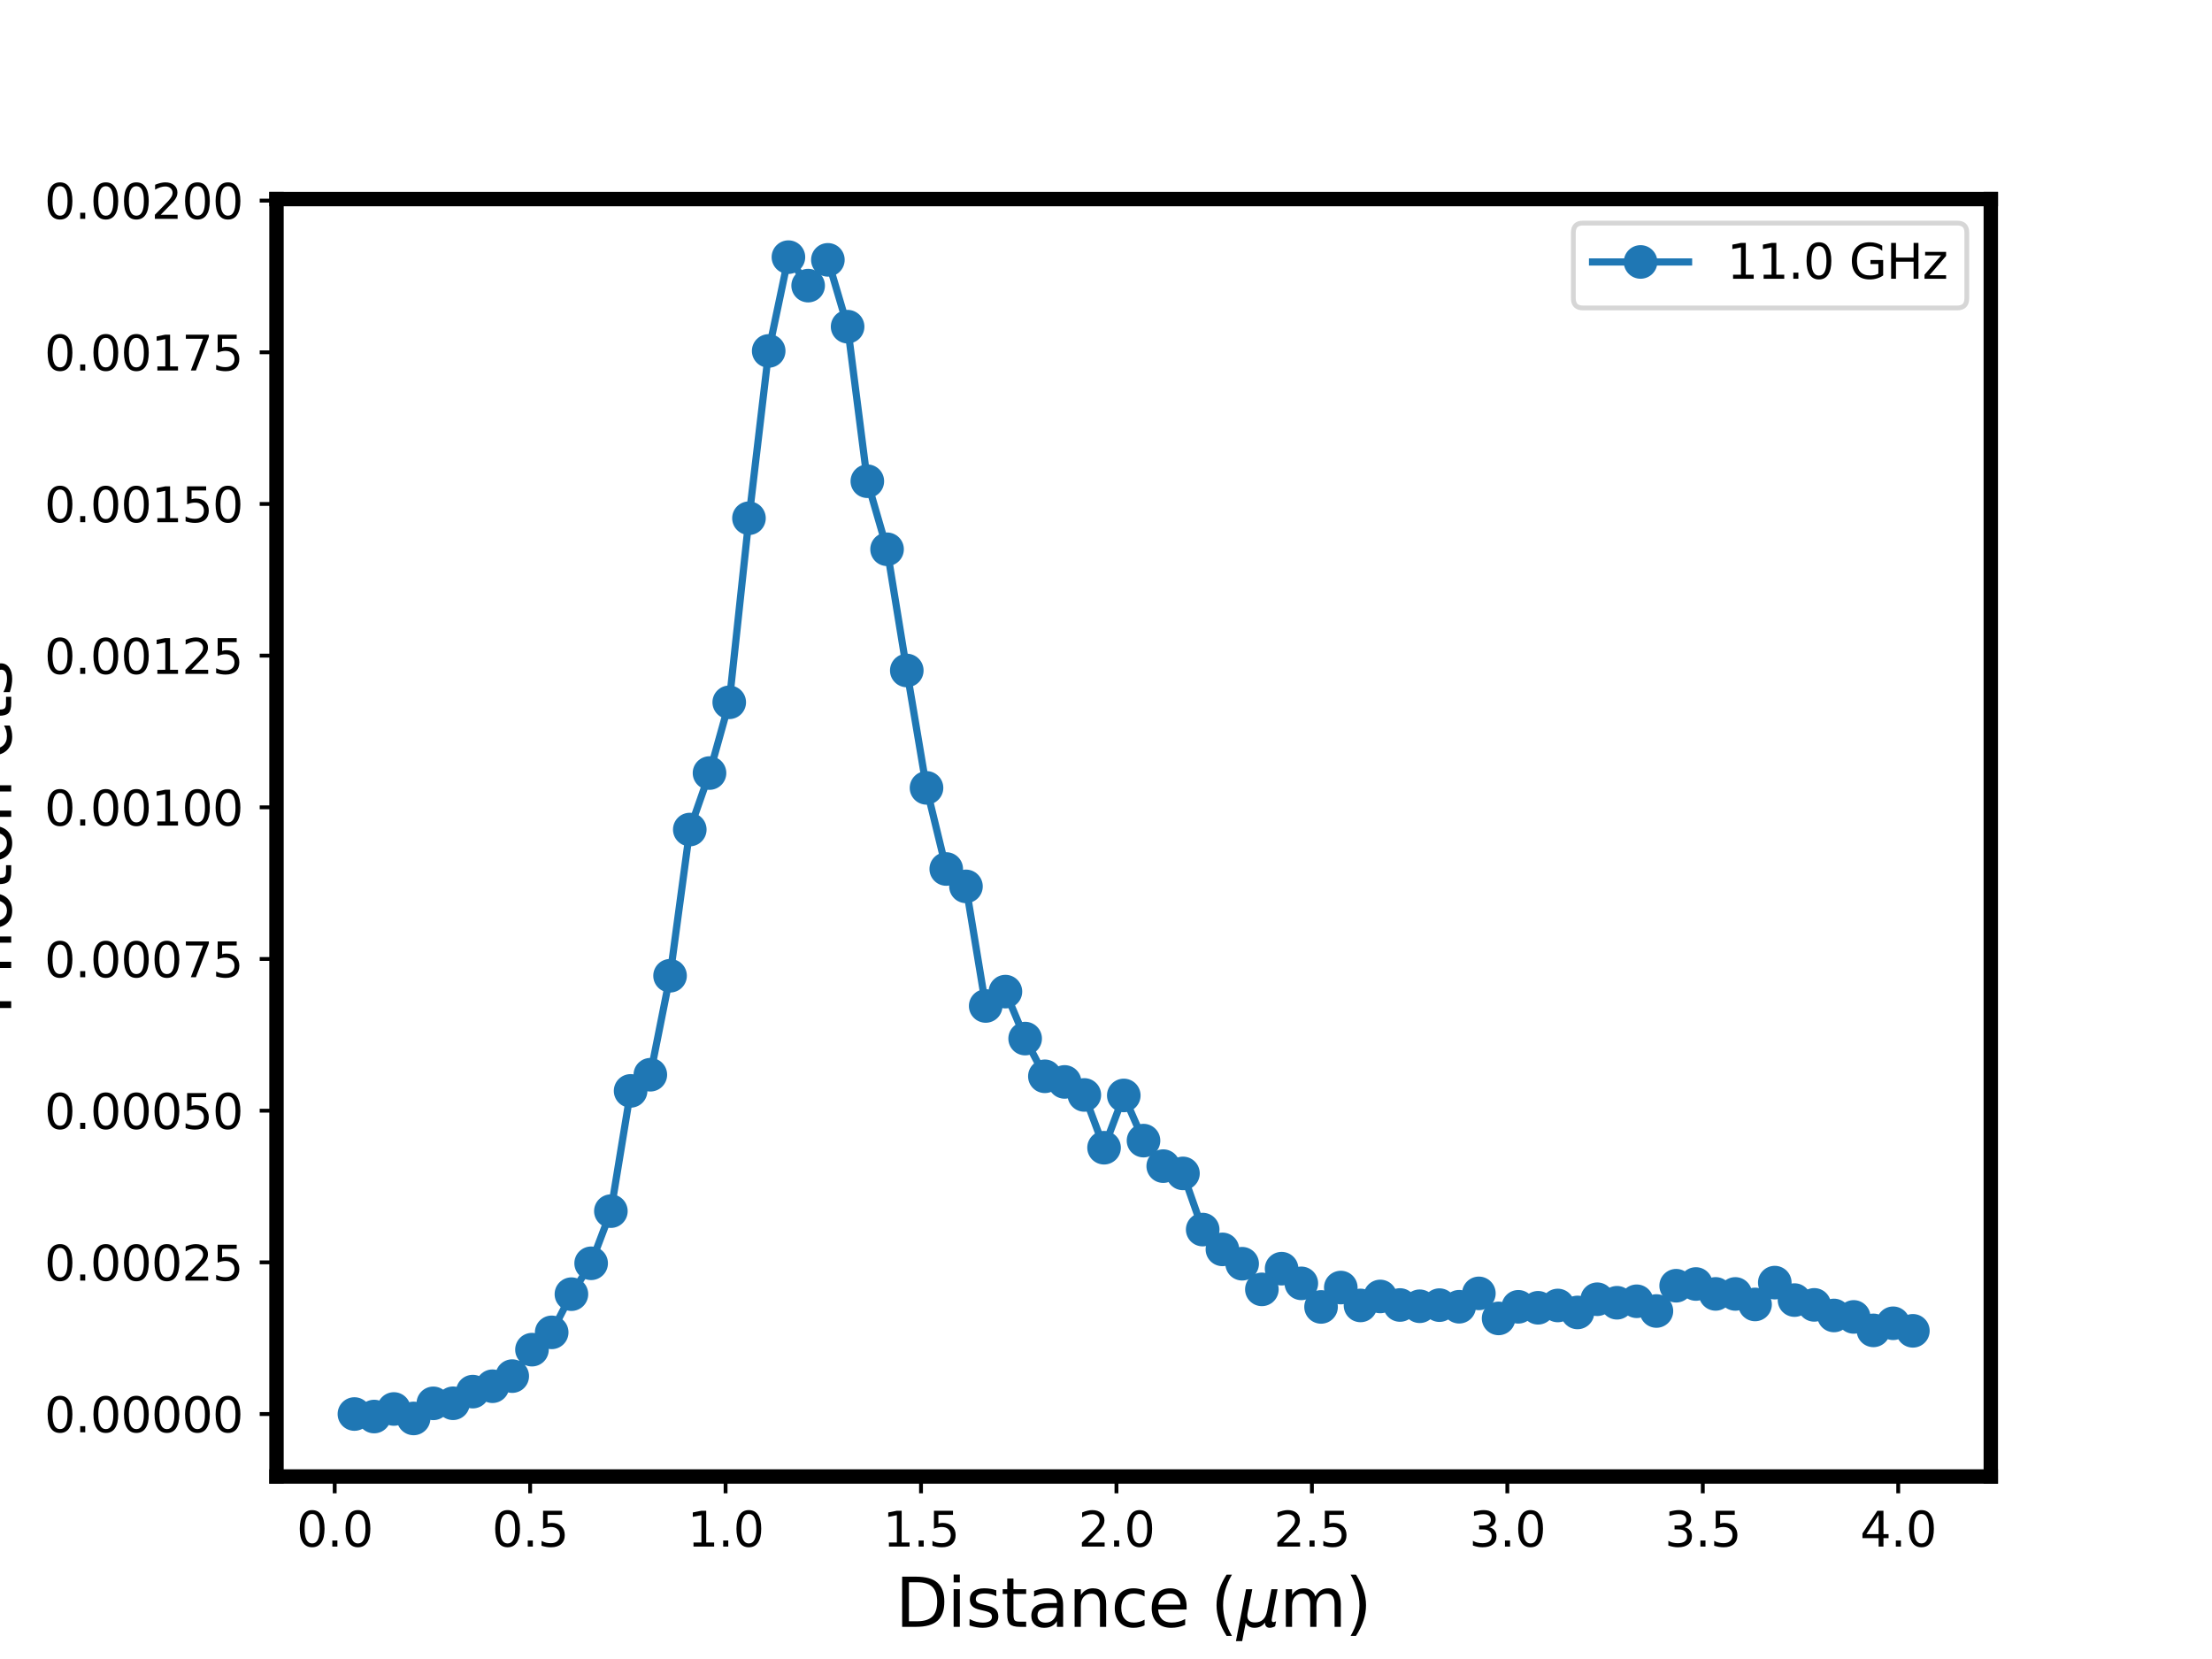 <?xml version="1.0" encoding="utf-8" standalone="no"?>
<!DOCTYPE svg PUBLIC "-//W3C//DTD SVG 1.1//EN"
  "http://www.w3.org/Graphics/SVG/1.1/DTD/svg11.dtd">
<svg xmlns:xlink="http://www.w3.org/1999/xlink" width="460.8pt" height="345.6pt" viewBox="0 0 460.8 345.6" xmlns="http://www.w3.org/2000/svg" version="1.1">
 <defs>
  <style type="text/css">*{stroke-linejoin: round; stroke-linecap: butt}</style>
 </defs>
 <g id="figure_1">
  <g id="patch_1">
   <path d="M 0 345.6 
L 460.8 345.6 
L 460.8 0 
L 0 0 
z
" style="fill: #ffffff"/>
  </g>
  <g id="axes_1">
   <g id="patch_2">
    <path d="M 57.6 307.584 
L 414.72 307.584 
L 414.72 41.472 
L 57.6 41.472 
z
" style="fill: #ffffff"/>
   </g>
   <g id="matplotlib.axis_1">
    <g id="xtick_1">
     <g id="line2d_1">
      <defs>
       <path id="mb9fbce8d0b" d="M 0 0 
L 0 3.5 
" style="stroke: #000000; stroke-width: 0.8"/>
      </defs>
      <g>
       <use xlink:href="#mb9fbce8d0b" x="69.723" y="307.584" style="stroke: #000000; stroke-width: 0.8"/>
      </g>
     </g>
     <g id="text_1">
      <!-- 0.0 -->
      <g transform="translate(61.772 322.182) scale(0.1 -0.1)">
       <defs>
        <path id="DejaVuSans-30" d="M 2034 4250 
Q 1547 4250 1301 3770 
Q 1056 3291 1056 2328 
Q 1056 1369 1301 889 
Q 1547 409 2034 409 
Q 2525 409 2770 889 
Q 3016 1369 3016 2328 
Q 3016 3291 2770 3770 
Q 2525 4250 2034 4250 
z
M 2034 4750 
Q 2819 4750 3233 4129 
Q 3647 3509 3647 2328 
Q 3647 1150 3233 529 
Q 2819 -91 2034 -91 
Q 1250 -91 836 529 
Q 422 1150 422 2328 
Q 422 3509 836 4129 
Q 1250 4750 2034 4750 
z
" transform="scale(0.016)"/>
        <path id="DejaVuSans-2e" d="M 684 794 
L 1344 794 
L 1344 0 
L 684 0 
L 684 794 
z
" transform="scale(0.016)"/>
       </defs>
       <use xlink:href="#DejaVuSans-30"/>
       <use xlink:href="#DejaVuSans-2e" x="63.623"/>
       <use xlink:href="#DejaVuSans-30" x="95.41"/>
      </g>
     </g>
    </g>
    <g id="xtick_2">
     <g id="line2d_2">
      <g>
       <use xlink:href="#mb9fbce8d0b" x="110.437" y="307.584" style="stroke: #000000; stroke-width: 0.8"/>
      </g>
     </g>
     <g id="text_2">
      <!-- 0.5 -->
      <g transform="translate(102.486 322.182) scale(0.1 -0.1)">
       <defs>
        <path id="DejaVuSans-35" d="M 691 4666 
L 3169 4666 
L 3169 4134 
L 1269 4134 
L 1269 2991 
Q 1406 3038 1543 3061 
Q 1681 3084 1819 3084 
Q 2600 3084 3056 2656 
Q 3513 2228 3513 1497 
Q 3513 744 3044 326 
Q 2575 -91 1722 -91 
Q 1428 -91 1123 -41 
Q 819 9 494 109 
L 494 744 
Q 775 591 1075 516 
Q 1375 441 1709 441 
Q 2250 441 2565 725 
Q 2881 1009 2881 1497 
Q 2881 1984 2565 2268 
Q 2250 2553 1709 2553 
Q 1456 2553 1204 2497 
Q 953 2441 691 2322 
L 691 4666 
z
" transform="scale(0.016)"/>
       </defs>
       <use xlink:href="#DejaVuSans-30"/>
       <use xlink:href="#DejaVuSans-2e" x="63.623"/>
       <use xlink:href="#DejaVuSans-35" x="95.41"/>
      </g>
     </g>
    </g>
    <g id="xtick_3">
     <g id="line2d_3">
      <g>
       <use xlink:href="#mb9fbce8d0b" x="151.151" y="307.584" style="stroke: #000000; stroke-width: 0.8"/>
      </g>
     </g>
     <g id="text_3">
      <!-- 1.0 -->
      <g transform="translate(143.199 322.182) scale(0.1 -0.1)">
       <defs>
        <path id="DejaVuSans-31" d="M 794 531 
L 1825 531 
L 1825 4091 
L 703 3866 
L 703 4441 
L 1819 4666 
L 2450 4666 
L 2450 531 
L 3481 531 
L 3481 0 
L 794 0 
L 794 531 
z
" transform="scale(0.016)"/>
       </defs>
       <use xlink:href="#DejaVuSans-31"/>
       <use xlink:href="#DejaVuSans-2e" x="63.623"/>
       <use xlink:href="#DejaVuSans-30" x="95.41"/>
      </g>
     </g>
    </g>
    <g id="xtick_4">
     <g id="line2d_4">
      <g>
       <use xlink:href="#mb9fbce8d0b" x="191.865" y="307.584" style="stroke: #000000; stroke-width: 0.8"/>
      </g>
     </g>
     <g id="text_4">
      <!-- 1.5 -->
      <g transform="translate(183.913 322.182) scale(0.1 -0.1)">
       <use xlink:href="#DejaVuSans-31"/>
       <use xlink:href="#DejaVuSans-2e" x="63.623"/>
       <use xlink:href="#DejaVuSans-35" x="95.41"/>
      </g>
     </g>
    </g>
    <g id="xtick_5">
     <g id="line2d_5">
      <g>
       <use xlink:href="#mb9fbce8d0b" x="232.579" y="307.584" style="stroke: #000000; stroke-width: 0.8"/>
      </g>
     </g>
     <g id="text_5">
      <!-- 2.0 -->
      <g transform="translate(224.627 322.182) scale(0.1 -0.1)">
       <defs>
        <path id="DejaVuSans-32" d="M 1228 531 
L 3431 531 
L 3431 0 
L 469 0 
L 469 531 
Q 828 903 1448 1529 
Q 2069 2156 2228 2338 
Q 2531 2678 2651 2914 
Q 2772 3150 2772 3378 
Q 2772 3750 2511 3984 
Q 2250 4219 1831 4219 
Q 1534 4219 1204 4116 
Q 875 4013 500 3803 
L 500 4441 
Q 881 4594 1212 4672 
Q 1544 4750 1819 4750 
Q 2544 4750 2975 4387 
Q 3406 4025 3406 3419 
Q 3406 3131 3298 2873 
Q 3191 2616 2906 2266 
Q 2828 2175 2409 1742 
Q 1991 1309 1228 531 
z
" transform="scale(0.016)"/>
       </defs>
       <use xlink:href="#DejaVuSans-32"/>
       <use xlink:href="#DejaVuSans-2e" x="63.623"/>
       <use xlink:href="#DejaVuSans-30" x="95.41"/>
      </g>
     </g>
    </g>
    <g id="xtick_6">
     <g id="line2d_6">
      <g>
       <use xlink:href="#mb9fbce8d0b" x="273.293" y="307.584" style="stroke: #000000; stroke-width: 0.8"/>
      </g>
     </g>
     <g id="text_6">
      <!-- 2.5 -->
      <g transform="translate(265.341 322.182) scale(0.1 -0.1)">
       <use xlink:href="#DejaVuSans-32"/>
       <use xlink:href="#DejaVuSans-2e" x="63.623"/>
       <use xlink:href="#DejaVuSans-35" x="95.41"/>
      </g>
     </g>
    </g>
    <g id="xtick_7">
     <g id="line2d_7">
      <g>
       <use xlink:href="#mb9fbce8d0b" x="314.007" y="307.584" style="stroke: #000000; stroke-width: 0.8"/>
      </g>
     </g>
     <g id="text_7">
      <!-- 3.0 -->
      <g transform="translate(306.055 322.182) scale(0.1 -0.1)">
       <defs>
        <path id="DejaVuSans-33" d="M 2597 2516 
Q 3050 2419 3304 2112 
Q 3559 1806 3559 1356 
Q 3559 666 3084 287 
Q 2609 -91 1734 -91 
Q 1441 -91 1130 -33 
Q 819 25 488 141 
L 488 750 
Q 750 597 1062 519 
Q 1375 441 1716 441 
Q 2309 441 2620 675 
Q 2931 909 2931 1356 
Q 2931 1769 2642 2001 
Q 2353 2234 1838 2234 
L 1294 2234 
L 1294 2753 
L 1863 2753 
Q 2328 2753 2575 2939 
Q 2822 3125 2822 3475 
Q 2822 3834 2567 4026 
Q 2313 4219 1838 4219 
Q 1578 4219 1281 4162 
Q 984 4106 628 3988 
L 628 4550 
Q 988 4650 1302 4700 
Q 1616 4750 1894 4750 
Q 2613 4750 3031 4423 
Q 3450 4097 3450 3541 
Q 3450 3153 3228 2886 
Q 3006 2619 2597 2516 
z
" transform="scale(0.016)"/>
       </defs>
       <use xlink:href="#DejaVuSans-33"/>
       <use xlink:href="#DejaVuSans-2e" x="63.623"/>
       <use xlink:href="#DejaVuSans-30" x="95.41"/>
      </g>
     </g>
    </g>
    <g id="xtick_8">
     <g id="line2d_8">
      <g>
       <use xlink:href="#mb9fbce8d0b" x="354.721" y="307.584" style="stroke: #000000; stroke-width: 0.8"/>
      </g>
     </g>
     <g id="text_8">
      <!-- 3.5 -->
      <g transform="translate(346.769 322.182) scale(0.1 -0.1)">
       <use xlink:href="#DejaVuSans-33"/>
       <use xlink:href="#DejaVuSans-2e" x="63.623"/>
       <use xlink:href="#DejaVuSans-35" x="95.41"/>
      </g>
     </g>
    </g>
    <g id="xtick_9">
     <g id="line2d_9">
      <g>
       <use xlink:href="#mb9fbce8d0b" x="395.434" y="307.584" style="stroke: #000000; stroke-width: 0.8"/>
      </g>
     </g>
     <g id="text_9">
      <!-- 4.0 -->
      <g transform="translate(387.483 322.182) scale(0.1 -0.1)">
       <defs>
        <path id="DejaVuSans-34" d="M 2419 4116 
L 825 1625 
L 2419 1625 
L 2419 4116 
z
M 2253 4666 
L 3047 4666 
L 3047 1625 
L 3713 1625 
L 3713 1100 
L 3047 1100 
L 3047 0 
L 2419 0 
L 2419 1100 
L 313 1100 
L 313 1709 
L 2253 4666 
z
" transform="scale(0.016)"/>
       </defs>
       <use xlink:href="#DejaVuSans-34"/>
       <use xlink:href="#DejaVuSans-2e" x="63.623"/>
       <use xlink:href="#DejaVuSans-30" x="95.41"/>
      </g>
     </g>
    </g>
    <g id="text_10">
     <!-- Distance ($\mu$m) -->
     <g transform="translate(186.53 338.902) scale(0.14 -0.14)">
      <defs>
       <path id="DejaVuSans-44" d="M 1259 4147 
L 1259 519 
L 2022 519 
Q 2988 519 3436 956 
Q 3884 1394 3884 2338 
Q 3884 3275 3436 3711 
Q 2988 4147 2022 4147 
L 1259 4147 
z
M 628 4666 
L 1925 4666 
Q 3281 4666 3915 4102 
Q 4550 3538 4550 2338 
Q 4550 1131 3912 565 
Q 3275 0 1925 0 
L 628 0 
L 628 4666 
z
" transform="scale(0.016)"/>
       <path id="DejaVuSans-69" d="M 603 3500 
L 1178 3500 
L 1178 0 
L 603 0 
L 603 3500 
z
M 603 4863 
L 1178 4863 
L 1178 4134 
L 603 4134 
L 603 4863 
z
" transform="scale(0.016)"/>
       <path id="DejaVuSans-73" d="M 2834 3397 
L 2834 2853 
Q 2591 2978 2328 3040 
Q 2066 3103 1784 3103 
Q 1356 3103 1142 2972 
Q 928 2841 928 2578 
Q 928 2378 1081 2264 
Q 1234 2150 1697 2047 
L 1894 2003 
Q 2506 1872 2764 1633 
Q 3022 1394 3022 966 
Q 3022 478 2636 193 
Q 2250 -91 1575 -91 
Q 1294 -91 989 -36 
Q 684 19 347 128 
L 347 722 
Q 666 556 975 473 
Q 1284 391 1588 391 
Q 1994 391 2212 530 
Q 2431 669 2431 922 
Q 2431 1156 2273 1281 
Q 2116 1406 1581 1522 
L 1381 1569 
Q 847 1681 609 1914 
Q 372 2147 372 2553 
Q 372 3047 722 3315 
Q 1072 3584 1716 3584 
Q 2034 3584 2315 3537 
Q 2597 3491 2834 3397 
z
" transform="scale(0.016)"/>
       <path id="DejaVuSans-74" d="M 1172 4494 
L 1172 3500 
L 2356 3500 
L 2356 3053 
L 1172 3053 
L 1172 1153 
Q 1172 725 1289 603 
Q 1406 481 1766 481 
L 2356 481 
L 2356 0 
L 1766 0 
Q 1100 0 847 248 
Q 594 497 594 1153 
L 594 3053 
L 172 3053 
L 172 3500 
L 594 3500 
L 594 4494 
L 1172 4494 
z
" transform="scale(0.016)"/>
       <path id="DejaVuSans-61" d="M 2194 1759 
Q 1497 1759 1228 1600 
Q 959 1441 959 1056 
Q 959 750 1161 570 
Q 1363 391 1709 391 
Q 2188 391 2477 730 
Q 2766 1069 2766 1631 
L 2766 1759 
L 2194 1759 
z
M 3341 1997 
L 3341 0 
L 2766 0 
L 2766 531 
Q 2569 213 2275 61 
Q 1981 -91 1556 -91 
Q 1019 -91 701 211 
Q 384 513 384 1019 
Q 384 1609 779 1909 
Q 1175 2209 1959 2209 
L 2766 2209 
L 2766 2266 
Q 2766 2663 2505 2880 
Q 2244 3097 1772 3097 
Q 1472 3097 1187 3025 
Q 903 2953 641 2809 
L 641 3341 
Q 956 3463 1253 3523 
Q 1550 3584 1831 3584 
Q 2591 3584 2966 3190 
Q 3341 2797 3341 1997 
z
" transform="scale(0.016)"/>
       <path id="DejaVuSans-6e" d="M 3513 2113 
L 3513 0 
L 2938 0 
L 2938 2094 
Q 2938 2591 2744 2837 
Q 2550 3084 2163 3084 
Q 1697 3084 1428 2787 
Q 1159 2491 1159 1978 
L 1159 0 
L 581 0 
L 581 3500 
L 1159 3500 
L 1159 2956 
Q 1366 3272 1645 3428 
Q 1925 3584 2291 3584 
Q 2894 3584 3203 3211 
Q 3513 2838 3513 2113 
z
" transform="scale(0.016)"/>
       <path id="DejaVuSans-63" d="M 3122 3366 
L 3122 2828 
Q 2878 2963 2633 3030 
Q 2388 3097 2138 3097 
Q 1578 3097 1268 2742 
Q 959 2388 959 1747 
Q 959 1106 1268 751 
Q 1578 397 2138 397 
Q 2388 397 2633 464 
Q 2878 531 3122 666 
L 3122 134 
Q 2881 22 2623 -34 
Q 2366 -91 2075 -91 
Q 1284 -91 818 406 
Q 353 903 353 1747 
Q 353 2603 823 3093 
Q 1294 3584 2113 3584 
Q 2378 3584 2631 3529 
Q 2884 3475 3122 3366 
z
" transform="scale(0.016)"/>
       <path id="DejaVuSans-65" d="M 3597 1894 
L 3597 1613 
L 953 1613 
Q 991 1019 1311 708 
Q 1631 397 2203 397 
Q 2534 397 2845 478 
Q 3156 559 3463 722 
L 3463 178 
Q 3153 47 2828 -22 
Q 2503 -91 2169 -91 
Q 1331 -91 842 396 
Q 353 884 353 1716 
Q 353 2575 817 3079 
Q 1281 3584 2069 3584 
Q 2775 3584 3186 3129 
Q 3597 2675 3597 1894 
z
M 3022 2063 
Q 3016 2534 2758 2815 
Q 2500 3097 2075 3097 
Q 1594 3097 1305 2825 
Q 1016 2553 972 2059 
L 3022 2063 
z
" transform="scale(0.016)"/>
       <path id="DejaVuSans-20" transform="scale(0.016)"/>
       <path id="DejaVuSans-28" d="M 1984 4856 
Q 1566 4138 1362 3434 
Q 1159 2731 1159 2009 
Q 1159 1288 1364 580 
Q 1569 -128 1984 -844 
L 1484 -844 
Q 1016 -109 783 600 
Q 550 1309 550 2009 
Q 550 2706 781 3412 
Q 1013 4119 1484 4856 
L 1984 4856 
z
" transform="scale(0.016)"/>
       <path id="DejaVuSans-Oblique-3bc" d="M -84 -1331 
L 856 3500 
L 1434 3500 
L 1009 1322 
Q 997 1256 987 1175 
Q 978 1094 978 1013 
Q 978 722 1161 565 
Q 1344 409 1684 409 
Q 2147 409 2431 671 
Q 2716 934 2816 1459 
L 3213 3500 
L 3788 3500 
L 3266 809 
Q 3253 750 3248 706 
Q 3244 663 3244 628 
Q 3244 531 3283 486 
Q 3322 441 3406 441 
Q 3438 441 3492 456 
Q 3547 472 3647 513 
L 3559 50 
Q 3422 -19 3297 -55 
Q 3172 -91 3053 -91 
Q 2847 -91 2730 40 
Q 2613 172 2613 403 
Q 2438 153 2195 31 
Q 1953 -91 1625 -91 
Q 1334 -91 1117 43 
Q 900 178 831 397 
L 494 -1331 
L -84 -1331 
z
" transform="scale(0.016)"/>
       <path id="DejaVuSans-6d" d="M 3328 2828 
Q 3544 3216 3844 3400 
Q 4144 3584 4550 3584 
Q 5097 3584 5394 3201 
Q 5691 2819 5691 2113 
L 5691 0 
L 5113 0 
L 5113 2094 
Q 5113 2597 4934 2840 
Q 4756 3084 4391 3084 
Q 3944 3084 3684 2787 
Q 3425 2491 3425 1978 
L 3425 0 
L 2847 0 
L 2847 2094 
Q 2847 2600 2669 2842 
Q 2491 3084 2119 3084 
Q 1678 3084 1418 2786 
Q 1159 2488 1159 1978 
L 1159 0 
L 581 0 
L 581 3500 
L 1159 3500 
L 1159 2956 
Q 1356 3278 1631 3431 
Q 1906 3584 2284 3584 
Q 2666 3584 2933 3390 
Q 3200 3197 3328 2828 
z
" transform="scale(0.016)"/>
       <path id="DejaVuSans-29" d="M 513 4856 
L 1013 4856 
Q 1481 4119 1714 3412 
Q 1947 2706 1947 2009 
Q 1947 1309 1714 600 
Q 1481 -109 1013 -844 
L 513 -844 
Q 928 -128 1133 580 
Q 1338 1288 1338 2009 
Q 1338 2731 1133 3434 
Q 928 4138 513 4856 
z
" transform="scale(0.016)"/>
      </defs>
      <use xlink:href="#DejaVuSans-44" transform="translate(0 0.016)"/>
      <use xlink:href="#DejaVuSans-69" transform="translate(77.002 0.016)"/>
      <use xlink:href="#DejaVuSans-73" transform="translate(104.785 0.016)"/>
      <use xlink:href="#DejaVuSans-74" transform="translate(156.885 0.016)"/>
      <use xlink:href="#DejaVuSans-61" transform="translate(196.094 0.016)"/>
      <use xlink:href="#DejaVuSans-6e" transform="translate(257.373 0.016)"/>
      <use xlink:href="#DejaVuSans-63" transform="translate(320.752 0.016)"/>
      <use xlink:href="#DejaVuSans-65" transform="translate(375.732 0.016)"/>
      <use xlink:href="#DejaVuSans-20" transform="translate(437.256 0.016)"/>
      <use xlink:href="#DejaVuSans-28" transform="translate(469.043 0.016)"/>
      <use xlink:href="#DejaVuSans-Oblique-3bc" transform="translate(508.057 0.016)"/>
      <use xlink:href="#DejaVuSans-6d" transform="translate(571.68 0.016)"/>
      <use xlink:href="#DejaVuSans-29" transform="translate(669.092 0.016)"/>
     </g>
    </g>
   </g>
   <g id="matplotlib.axis_2">
    <g id="ytick_1">
     <g id="line2d_10">
      <defs>
       <path id="ma167ae2afd" d="M 0 0 
L -3.5 0 
" style="stroke: #000000; stroke-width: 0.8"/>
      </defs>
      <g>
       <use xlink:href="#ma167ae2afd" x="57.6" y="294.568" style="stroke: #000000; stroke-width: 0.8"/>
      </g>
     </g>
     <g id="text_11">
      <!-- 0.00000 -->
      <g transform="translate(9.247 298.367) scale(0.1 -0.1)">
       <use xlink:href="#DejaVuSans-30"/>
       <use xlink:href="#DejaVuSans-2e" x="63.623"/>
       <use xlink:href="#DejaVuSans-30" x="95.41"/>
       <use xlink:href="#DejaVuSans-30" x="159.033"/>
       <use xlink:href="#DejaVuSans-30" x="222.656"/>
       <use xlink:href="#DejaVuSans-30" x="286.279"/>
       <use xlink:href="#DejaVuSans-30" x="349.902"/>
      </g>
     </g>
    </g>
    <g id="ytick_2">
     <g id="line2d_11">
      <g>
       <use xlink:href="#ma167ae2afd" x="57.6" y="262.971" style="stroke: #000000; stroke-width: 0.8"/>
      </g>
     </g>
     <g id="text_12">
      <!-- 0.00025 -->
      <g transform="translate(9.247 266.77) scale(0.1 -0.1)">
       <use xlink:href="#DejaVuSans-30"/>
       <use xlink:href="#DejaVuSans-2e" x="63.623"/>
       <use xlink:href="#DejaVuSans-30" x="95.41"/>
       <use xlink:href="#DejaVuSans-30" x="159.033"/>
       <use xlink:href="#DejaVuSans-30" x="222.656"/>
       <use xlink:href="#DejaVuSans-32" x="286.279"/>
       <use xlink:href="#DejaVuSans-35" x="349.902"/>
      </g>
     </g>
    </g>
    <g id="ytick_3">
     <g id="line2d_12">
      <g>
       <use xlink:href="#ma167ae2afd" x="57.6" y="231.373" style="stroke: #000000; stroke-width: 0.8"/>
      </g>
     </g>
     <g id="text_13">
      <!-- 0.00050 -->
      <g transform="translate(9.247 235.173) scale(0.1 -0.1)">
       <use xlink:href="#DejaVuSans-30"/>
       <use xlink:href="#DejaVuSans-2e" x="63.623"/>
       <use xlink:href="#DejaVuSans-30" x="95.41"/>
       <use xlink:href="#DejaVuSans-30" x="159.033"/>
       <use xlink:href="#DejaVuSans-30" x="222.656"/>
       <use xlink:href="#DejaVuSans-35" x="286.279"/>
       <use xlink:href="#DejaVuSans-30" x="349.902"/>
      </g>
     </g>
    </g>
    <g id="ytick_4">
     <g id="line2d_13">
      <g>
       <use xlink:href="#ma167ae2afd" x="57.6" y="199.776" style="stroke: #000000; stroke-width: 0.8"/>
      </g>
     </g>
     <g id="text_14">
      <!-- 0.00075 -->
      <g transform="translate(9.247 203.576) scale(0.1 -0.1)">
       <defs>
        <path id="DejaVuSans-37" d="M 525 4666 
L 3525 4666 
L 3525 4397 
L 1831 0 
L 1172 0 
L 2766 4134 
L 525 4134 
L 525 4666 
z
" transform="scale(0.016)"/>
       </defs>
       <use xlink:href="#DejaVuSans-30"/>
       <use xlink:href="#DejaVuSans-2e" x="63.623"/>
       <use xlink:href="#DejaVuSans-30" x="95.41"/>
       <use xlink:href="#DejaVuSans-30" x="159.033"/>
       <use xlink:href="#DejaVuSans-30" x="222.656"/>
       <use xlink:href="#DejaVuSans-37" x="286.279"/>
       <use xlink:href="#DejaVuSans-35" x="349.902"/>
      </g>
     </g>
    </g>
    <g id="ytick_5">
     <g id="line2d_14">
      <g>
       <use xlink:href="#ma167ae2afd" x="57.6" y="168.179" style="stroke: #000000; stroke-width: 0.8"/>
      </g>
     </g>
     <g id="text_15">
      <!-- 0.00100 -->
      <g transform="translate(9.247 171.978) scale(0.1 -0.1)">
       <use xlink:href="#DejaVuSans-30"/>
       <use xlink:href="#DejaVuSans-2e" x="63.623"/>
       <use xlink:href="#DejaVuSans-30" x="95.41"/>
       <use xlink:href="#DejaVuSans-30" x="159.033"/>
       <use xlink:href="#DejaVuSans-31" x="222.656"/>
       <use xlink:href="#DejaVuSans-30" x="286.279"/>
       <use xlink:href="#DejaVuSans-30" x="349.902"/>
      </g>
     </g>
    </g>
    <g id="ytick_6">
     <g id="line2d_15">
      <g>
       <use xlink:href="#ma167ae2afd" x="57.6" y="136.582" style="stroke: #000000; stroke-width: 0.8"/>
      </g>
     </g>
     <g id="text_16">
      <!-- 0.00125 -->
      <g transform="translate(9.247 140.381) scale(0.1 -0.1)">
       <use xlink:href="#DejaVuSans-30"/>
       <use xlink:href="#DejaVuSans-2e" x="63.623"/>
       <use xlink:href="#DejaVuSans-30" x="95.41"/>
       <use xlink:href="#DejaVuSans-30" x="159.033"/>
       <use xlink:href="#DejaVuSans-31" x="222.656"/>
       <use xlink:href="#DejaVuSans-32" x="286.279"/>
       <use xlink:href="#DejaVuSans-35" x="349.902"/>
      </g>
     </g>
    </g>
    <g id="ytick_7">
     <g id="line2d_16">
      <g>
       <use xlink:href="#ma167ae2afd" x="57.6" y="104.985" style="stroke: #000000; stroke-width: 0.8"/>
      </g>
     </g>
     <g id="text_17">
      <!-- 0.00150 -->
      <g transform="translate(9.247 108.784) scale(0.1 -0.1)">
       <use xlink:href="#DejaVuSans-30"/>
       <use xlink:href="#DejaVuSans-2e" x="63.623"/>
       <use xlink:href="#DejaVuSans-30" x="95.41"/>
       <use xlink:href="#DejaVuSans-30" x="159.033"/>
       <use xlink:href="#DejaVuSans-31" x="222.656"/>
       <use xlink:href="#DejaVuSans-35" x="286.279"/>
       <use xlink:href="#DejaVuSans-30" x="349.902"/>
      </g>
     </g>
    </g>
    <g id="ytick_8">
     <g id="line2d_17">
      <g>
       <use xlink:href="#ma167ae2afd" x="57.6" y="73.388" style="stroke: #000000; stroke-width: 0.8"/>
      </g>
     </g>
     <g id="text_18">
      <!-- 0.00175 -->
      <g transform="translate(9.247 77.187) scale(0.1 -0.1)">
       <use xlink:href="#DejaVuSans-30"/>
       <use xlink:href="#DejaVuSans-2e" x="63.623"/>
       <use xlink:href="#DejaVuSans-30" x="95.41"/>
       <use xlink:href="#DejaVuSans-30" x="159.033"/>
       <use xlink:href="#DejaVuSans-31" x="222.656"/>
       <use xlink:href="#DejaVuSans-37" x="286.279"/>
       <use xlink:href="#DejaVuSans-35" x="349.902"/>
      </g>
     </g>
    </g>
    <g id="ytick_9">
     <g id="line2d_18">
      <g>
       <use xlink:href="#ma167ae2afd" x="57.6" y="41.791" style="stroke: #000000; stroke-width: 0.8"/>
      </g>
     </g>
     <g id="text_19">
      <!-- 0.00200 -->
      <g transform="translate(9.247 45.59) scale(0.1 -0.1)">
       <use xlink:href="#DejaVuSans-30"/>
       <use xlink:href="#DejaVuSans-2e" x="63.623"/>
       <use xlink:href="#DejaVuSans-30" x="95.41"/>
       <use xlink:href="#DejaVuSans-30" x="159.033"/>
       <use xlink:href="#DejaVuSans-32" x="222.656"/>
       <use xlink:href="#DejaVuSans-30" x="286.279"/>
       <use xlink:href="#DejaVuSans-30" x="349.902"/>
      </g>
     </g>
    </g>
    <g id="text_20">
     <!-- Photon cts -->
     <g transform="translate(2.335 211.396) rotate(-90) scale(0.14 -0.14)">
      <defs>
       <path id="DejaVuSans-50" d="M 1259 4147 
L 1259 2394 
L 2053 2394 
Q 2494 2394 2734 2622 
Q 2975 2850 2975 3272 
Q 2975 3691 2734 3919 
Q 2494 4147 2053 4147 
L 1259 4147 
z
M 628 4666 
L 2053 4666 
Q 2838 4666 3239 4311 
Q 3641 3956 3641 3272 
Q 3641 2581 3239 2228 
Q 2838 1875 2053 1875 
L 1259 1875 
L 1259 0 
L 628 0 
L 628 4666 
z
" transform="scale(0.016)"/>
       <path id="DejaVuSans-68" d="M 3513 2113 
L 3513 0 
L 2938 0 
L 2938 2094 
Q 2938 2591 2744 2837 
Q 2550 3084 2163 3084 
Q 1697 3084 1428 2787 
Q 1159 2491 1159 1978 
L 1159 0 
L 581 0 
L 581 4863 
L 1159 4863 
L 1159 2956 
Q 1366 3272 1645 3428 
Q 1925 3584 2291 3584 
Q 2894 3584 3203 3211 
Q 3513 2838 3513 2113 
z
" transform="scale(0.016)"/>
       <path id="DejaVuSans-6f" d="M 1959 3097 
Q 1497 3097 1228 2736 
Q 959 2375 959 1747 
Q 959 1119 1226 758 
Q 1494 397 1959 397 
Q 2419 397 2687 759 
Q 2956 1122 2956 1747 
Q 2956 2369 2687 2733 
Q 2419 3097 1959 3097 
z
M 1959 3584 
Q 2709 3584 3137 3096 
Q 3566 2609 3566 1747 
Q 3566 888 3137 398 
Q 2709 -91 1959 -91 
Q 1206 -91 779 398 
Q 353 888 353 1747 
Q 353 2609 779 3096 
Q 1206 3584 1959 3584 
z
" transform="scale(0.016)"/>
      </defs>
      <use xlink:href="#DejaVuSans-50"/>
      <use xlink:href="#DejaVuSans-68" x="60.303"/>
      <use xlink:href="#DejaVuSans-6f" x="123.682"/>
      <use xlink:href="#DejaVuSans-74" x="184.863"/>
      <use xlink:href="#DejaVuSans-6f" x="224.072"/>
      <use xlink:href="#DejaVuSans-6e" x="285.254"/>
      <use xlink:href="#DejaVuSans-20" x="348.633"/>
      <use xlink:href="#DejaVuSans-63" x="380.42"/>
      <use xlink:href="#DejaVuSans-74" x="435.4"/>
      <use xlink:href="#DejaVuSans-73" x="474.609"/>
     </g>
    </g>
   </g>
   <g id="line2d_19">
    <path d="M 73.833 294.568 
L 77.942 295.092 
L 82.052 293.518 
L 86.161 295.488 
L 90.271 292.343 
L 94.38 292.328 
L 98.49 289.899 
L 102.6 288.778 
L 106.709 286.669 
L 110.819 281.159 
L 114.928 277.554 
L 119.038 269.599 
L 123.147 263.166 
L 127.257 252.303 
L 131.366 227.254 
L 135.476 223.887 
L 139.586 203.267 
L 143.695 172.812 
L 147.805 161.041 
L 151.914 146.305 
L 156.024 107.954 
L 160.133 73.106 
L 164.243 53.568 
L 168.352 59.5 
L 172.462 54.131 
L 176.572 68.052 
L 180.681 100.247 
L 184.791 114.424 
L 188.9 139.675 
L 193.01 164.129 
L 197.119 181.028 
L 201.229 184.649 
L 205.338 209.564 
L 209.448 206.569 
L 213.557 216.356 
L 217.667 224.215 
L 221.777 225.385 
L 225.886 228.097 
L 229.996 239.09 
L 234.105 228.201 
L 238.215 237.613 
L 242.324 242.927 
L 246.434 244.443 
L 250.543 256.145 
L 254.653 260.27 
L 258.763 263.258 
L 262.872 268.599 
L 266.982 264.288 
L 271.091 267.346 
L 275.201 272.255 
L 279.31 268.222 
L 283.42 271.946 
L 287.529 270.076 
L 291.639 271.855 
L 295.748 272.117 
L 299.858 271.885 
L 303.968 272.217 
L 308.077 269.435 
L 312.187 274.649 
L 316.296 272.23 
L 320.406 272.433 
L 324.515 271.955 
L 328.625 273.406 
L 332.734 270.654 
L 336.844 271.387 
L 340.954 271.078 
L 345.063 273.107 
L 349.173 267.84 
L 353.282 267.481 
L 357.392 269.543 
L 361.501 269.55 
L 365.611 271.741 
L 369.72 267.192 
L 373.83 270.832 
L 377.94 271.83 
L 382.049 274.035 
L 386.159 274.339 
L 390.268 277.143 
L 394.378 275.662 
L 398.487 277.234 
" clip-path="url(#p696c52fabf)" style="fill: none; stroke: #1f77b4; stroke-width: 1.5; stroke-linecap: square"/>
    <defs>
     <path id="m77f49b9da6" d="M 0 3 
C 0.796 3 1.559 2.684 2.121 2.121 
C 2.684 1.559 3 0.796 3 0 
C 3 -0.796 2.684 -1.559 2.121 -2.121 
C 1.559 -2.684 0.796 -3 0 -3 
C -0.796 -3 -1.559 -2.684 -2.121 -2.121 
C -2.684 -1.559 -3 -0.796 -3 0 
C -3 0.796 -2.684 1.559 -2.121 2.121 
C -1.559 2.684 -0.796 3 0 3 
z
" style="stroke: #1f77b4"/>
    </defs>
    <g clip-path="url(#p696c52fabf)">
     <use xlink:href="#m77f49b9da6" x="73.833" y="294.568" style="fill: #1f77b4; stroke: #1f77b4"/>
     <use xlink:href="#m77f49b9da6" x="77.942" y="295.092" style="fill: #1f77b4; stroke: #1f77b4"/>
     <use xlink:href="#m77f49b9da6" x="82.052" y="293.518" style="fill: #1f77b4; stroke: #1f77b4"/>
     <use xlink:href="#m77f49b9da6" x="86.161" y="295.488" style="fill: #1f77b4; stroke: #1f77b4"/>
     <use xlink:href="#m77f49b9da6" x="90.271" y="292.343" style="fill: #1f77b4; stroke: #1f77b4"/>
     <use xlink:href="#m77f49b9da6" x="94.38" y="292.328" style="fill: #1f77b4; stroke: #1f77b4"/>
     <use xlink:href="#m77f49b9da6" x="98.49" y="289.899" style="fill: #1f77b4; stroke: #1f77b4"/>
     <use xlink:href="#m77f49b9da6" x="102.6" y="288.778" style="fill: #1f77b4; stroke: #1f77b4"/>
     <use xlink:href="#m77f49b9da6" x="106.709" y="286.669" style="fill: #1f77b4; stroke: #1f77b4"/>
     <use xlink:href="#m77f49b9da6" x="110.819" y="281.159" style="fill: #1f77b4; stroke: #1f77b4"/>
     <use xlink:href="#m77f49b9da6" x="114.928" y="277.554" style="fill: #1f77b4; stroke: #1f77b4"/>
     <use xlink:href="#m77f49b9da6" x="119.038" y="269.599" style="fill: #1f77b4; stroke: #1f77b4"/>
     <use xlink:href="#m77f49b9da6" x="123.147" y="263.166" style="fill: #1f77b4; stroke: #1f77b4"/>
     <use xlink:href="#m77f49b9da6" x="127.257" y="252.303" style="fill: #1f77b4; stroke: #1f77b4"/>
     <use xlink:href="#m77f49b9da6" x="131.366" y="227.254" style="fill: #1f77b4; stroke: #1f77b4"/>
     <use xlink:href="#m77f49b9da6" x="135.476" y="223.887" style="fill: #1f77b4; stroke: #1f77b4"/>
     <use xlink:href="#m77f49b9da6" x="139.586" y="203.267" style="fill: #1f77b4; stroke: #1f77b4"/>
     <use xlink:href="#m77f49b9da6" x="143.695" y="172.812" style="fill: #1f77b4; stroke: #1f77b4"/>
     <use xlink:href="#m77f49b9da6" x="147.805" y="161.041" style="fill: #1f77b4; stroke: #1f77b4"/>
     <use xlink:href="#m77f49b9da6" x="151.914" y="146.305" style="fill: #1f77b4; stroke: #1f77b4"/>
     <use xlink:href="#m77f49b9da6" x="156.024" y="107.954" style="fill: #1f77b4; stroke: #1f77b4"/>
     <use xlink:href="#m77f49b9da6" x="160.133" y="73.106" style="fill: #1f77b4; stroke: #1f77b4"/>
     <use xlink:href="#m77f49b9da6" x="164.243" y="53.568" style="fill: #1f77b4; stroke: #1f77b4"/>
     <use xlink:href="#m77f49b9da6" x="168.352" y="59.5" style="fill: #1f77b4; stroke: #1f77b4"/>
     <use xlink:href="#m77f49b9da6" x="172.462" y="54.131" style="fill: #1f77b4; stroke: #1f77b4"/>
     <use xlink:href="#m77f49b9da6" x="176.572" y="68.052" style="fill: #1f77b4; stroke: #1f77b4"/>
     <use xlink:href="#m77f49b9da6" x="180.681" y="100.247" style="fill: #1f77b4; stroke: #1f77b4"/>
     <use xlink:href="#m77f49b9da6" x="184.791" y="114.424" style="fill: #1f77b4; stroke: #1f77b4"/>
     <use xlink:href="#m77f49b9da6" x="188.9" y="139.675" style="fill: #1f77b4; stroke: #1f77b4"/>
     <use xlink:href="#m77f49b9da6" x="193.01" y="164.129" style="fill: #1f77b4; stroke: #1f77b4"/>
     <use xlink:href="#m77f49b9da6" x="197.119" y="181.028" style="fill: #1f77b4; stroke: #1f77b4"/>
     <use xlink:href="#m77f49b9da6" x="201.229" y="184.649" style="fill: #1f77b4; stroke: #1f77b4"/>
     <use xlink:href="#m77f49b9da6" x="205.338" y="209.564" style="fill: #1f77b4; stroke: #1f77b4"/>
     <use xlink:href="#m77f49b9da6" x="209.448" y="206.569" style="fill: #1f77b4; stroke: #1f77b4"/>
     <use xlink:href="#m77f49b9da6" x="213.557" y="216.356" style="fill: #1f77b4; stroke: #1f77b4"/>
     <use xlink:href="#m77f49b9da6" x="217.667" y="224.215" style="fill: #1f77b4; stroke: #1f77b4"/>
     <use xlink:href="#m77f49b9da6" x="221.777" y="225.385" style="fill: #1f77b4; stroke: #1f77b4"/>
     <use xlink:href="#m77f49b9da6" x="225.886" y="228.097" style="fill: #1f77b4; stroke: #1f77b4"/>
     <use xlink:href="#m77f49b9da6" x="229.996" y="239.09" style="fill: #1f77b4; stroke: #1f77b4"/>
     <use xlink:href="#m77f49b9da6" x="234.105" y="228.201" style="fill: #1f77b4; stroke: #1f77b4"/>
     <use xlink:href="#m77f49b9da6" x="238.215" y="237.613" style="fill: #1f77b4; stroke: #1f77b4"/>
     <use xlink:href="#m77f49b9da6" x="242.324" y="242.927" style="fill: #1f77b4; stroke: #1f77b4"/>
     <use xlink:href="#m77f49b9da6" x="246.434" y="244.443" style="fill: #1f77b4; stroke: #1f77b4"/>
     <use xlink:href="#m77f49b9da6" x="250.543" y="256.145" style="fill: #1f77b4; stroke: #1f77b4"/>
     <use xlink:href="#m77f49b9da6" x="254.653" y="260.27" style="fill: #1f77b4; stroke: #1f77b4"/>
     <use xlink:href="#m77f49b9da6" x="258.763" y="263.258" style="fill: #1f77b4; stroke: #1f77b4"/>
     <use xlink:href="#m77f49b9da6" x="262.872" y="268.599" style="fill: #1f77b4; stroke: #1f77b4"/>
     <use xlink:href="#m77f49b9da6" x="266.982" y="264.288" style="fill: #1f77b4; stroke: #1f77b4"/>
     <use xlink:href="#m77f49b9da6" x="271.091" y="267.346" style="fill: #1f77b4; stroke: #1f77b4"/>
     <use xlink:href="#m77f49b9da6" x="275.201" y="272.255" style="fill: #1f77b4; stroke: #1f77b4"/>
     <use xlink:href="#m77f49b9da6" x="279.31" y="268.222" style="fill: #1f77b4; stroke: #1f77b4"/>
     <use xlink:href="#m77f49b9da6" x="283.42" y="271.946" style="fill: #1f77b4; stroke: #1f77b4"/>
     <use xlink:href="#m77f49b9da6" x="287.529" y="270.076" style="fill: #1f77b4; stroke: #1f77b4"/>
     <use xlink:href="#m77f49b9da6" x="291.639" y="271.855" style="fill: #1f77b4; stroke: #1f77b4"/>
     <use xlink:href="#m77f49b9da6" x="295.748" y="272.117" style="fill: #1f77b4; stroke: #1f77b4"/>
     <use xlink:href="#m77f49b9da6" x="299.858" y="271.885" style="fill: #1f77b4; stroke: #1f77b4"/>
     <use xlink:href="#m77f49b9da6" x="303.968" y="272.217" style="fill: #1f77b4; stroke: #1f77b4"/>
     <use xlink:href="#m77f49b9da6" x="308.077" y="269.435" style="fill: #1f77b4; stroke: #1f77b4"/>
     <use xlink:href="#m77f49b9da6" x="312.187" y="274.649" style="fill: #1f77b4; stroke: #1f77b4"/>
     <use xlink:href="#m77f49b9da6" x="316.296" y="272.23" style="fill: #1f77b4; stroke: #1f77b4"/>
     <use xlink:href="#m77f49b9da6" x="320.406" y="272.433" style="fill: #1f77b4; stroke: #1f77b4"/>
     <use xlink:href="#m77f49b9da6" x="324.515" y="271.955" style="fill: #1f77b4; stroke: #1f77b4"/>
     <use xlink:href="#m77f49b9da6" x="328.625" y="273.406" style="fill: #1f77b4; stroke: #1f77b4"/>
     <use xlink:href="#m77f49b9da6" x="332.734" y="270.654" style="fill: #1f77b4; stroke: #1f77b4"/>
     <use xlink:href="#m77f49b9da6" x="336.844" y="271.387" style="fill: #1f77b4; stroke: #1f77b4"/>
     <use xlink:href="#m77f49b9da6" x="340.954" y="271.078" style="fill: #1f77b4; stroke: #1f77b4"/>
     <use xlink:href="#m77f49b9da6" x="345.063" y="273.107" style="fill: #1f77b4; stroke: #1f77b4"/>
     <use xlink:href="#m77f49b9da6" x="349.173" y="267.84" style="fill: #1f77b4; stroke: #1f77b4"/>
     <use xlink:href="#m77f49b9da6" x="353.282" y="267.481" style="fill: #1f77b4; stroke: #1f77b4"/>
     <use xlink:href="#m77f49b9da6" x="357.392" y="269.543" style="fill: #1f77b4; stroke: #1f77b4"/>
     <use xlink:href="#m77f49b9da6" x="361.501" y="269.55" style="fill: #1f77b4; stroke: #1f77b4"/>
     <use xlink:href="#m77f49b9da6" x="365.611" y="271.741" style="fill: #1f77b4; stroke: #1f77b4"/>
     <use xlink:href="#m77f49b9da6" x="369.72" y="267.192" style="fill: #1f77b4; stroke: #1f77b4"/>
     <use xlink:href="#m77f49b9da6" x="373.83" y="270.832" style="fill: #1f77b4; stroke: #1f77b4"/>
     <use xlink:href="#m77f49b9da6" x="377.94" y="271.83" style="fill: #1f77b4; stroke: #1f77b4"/>
     <use xlink:href="#m77f49b9da6" x="382.049" y="274.035" style="fill: #1f77b4; stroke: #1f77b4"/>
     <use xlink:href="#m77f49b9da6" x="386.159" y="274.339" style="fill: #1f77b4; stroke: #1f77b4"/>
     <use xlink:href="#m77f49b9da6" x="390.268" y="277.143" style="fill: #1f77b4; stroke: #1f77b4"/>
     <use xlink:href="#m77f49b9da6" x="394.378" y="275.662" style="fill: #1f77b4; stroke: #1f77b4"/>
     <use xlink:href="#m77f49b9da6" x="398.487" y="277.234" style="fill: #1f77b4; stroke: #1f77b4"/>
    </g>
   </g>
   <g id="patch_3">
    <path d="M 57.6 307.584 
L 57.6 41.472 
" style="fill: none; stroke: #000000; stroke-width: 3; stroke-linejoin: miter; stroke-linecap: square"/>
   </g>
   <g id="patch_4">
    <path d="M 414.72 307.584 
L 414.72 41.472 
" style="fill: none; stroke: #000000; stroke-width: 3; stroke-linejoin: miter; stroke-linecap: square"/>
   </g>
   <g id="patch_5">
    <path d="M 57.6 307.584 
L 414.72 307.584 
" style="fill: none; stroke: #000000; stroke-width: 3; stroke-linejoin: miter; stroke-linecap: square"/>
   </g>
   <g id="patch_6">
    <path d="M 57.6 41.472 
L 414.72 41.472 
" style="fill: none; stroke: #000000; stroke-width: 3; stroke-linejoin: miter; stroke-linecap: square"/>
   </g>
   <g id="legend_1">
    <g id="patch_7">
     <path d="M 329.759 64.15 
L 407.72 64.15 
Q 409.72 64.15 409.72 62.15 
L 409.72 48.472 
Q 409.72 46.472 407.72 46.472 
L 329.759 46.472 
Q 327.759 46.472 327.759 48.472 
L 327.759 62.15 
Q 327.759 64.15 329.759 64.15 
z
" style="fill: #ffffff; opacity: 0.8; stroke: #cccccc; stroke-linejoin: miter"/>
    </g>
    <g id="line2d_20">
     <path d="M 331.759 54.57 
L 341.759 54.57 
L 351.759 54.57 
" style="fill: none; stroke: #1f77b4; stroke-width: 1.5; stroke-linecap: square"/>
     <g>
      <use xlink:href="#m77f49b9da6" x="341.759" y="54.57" style="fill: #1f77b4; stroke: #1f77b4"/>
     </g>
    </g>
    <g id="text_21">
     <!-- 11.0 GHz -->
     <g transform="translate(359.759 58.07) scale(0.1 -0.1)">
      <defs>
       <path id="DejaVuSans-47" d="M 3809 666 
L 3809 1919 
L 2778 1919 
L 2778 2438 
L 4434 2438 
L 4434 434 
Q 4069 175 3628 42 
Q 3188 -91 2688 -91 
Q 1594 -91 976 548 
Q 359 1188 359 2328 
Q 359 3472 976 4111 
Q 1594 4750 2688 4750 
Q 3144 4750 3555 4637 
Q 3966 4525 4313 4306 
L 4313 3634 
Q 3963 3931 3569 4081 
Q 3175 4231 2741 4231 
Q 1884 4231 1454 3753 
Q 1025 3275 1025 2328 
Q 1025 1384 1454 906 
Q 1884 428 2741 428 
Q 3075 428 3337 486 
Q 3600 544 3809 666 
z
" transform="scale(0.016)"/>
       <path id="DejaVuSans-48" d="M 628 4666 
L 1259 4666 
L 1259 2753 
L 3553 2753 
L 3553 4666 
L 4184 4666 
L 4184 0 
L 3553 0 
L 3553 2222 
L 1259 2222 
L 1259 0 
L 628 0 
L 628 4666 
z
" transform="scale(0.016)"/>
       <path id="DejaVuSans-7a" d="M 353 3500 
L 3084 3500 
L 3084 2975 
L 922 459 
L 3084 459 
L 3084 0 
L 275 0 
L 275 525 
L 2438 3041 
L 353 3041 
L 353 3500 
z
" transform="scale(0.016)"/>
      </defs>
      <use xlink:href="#DejaVuSans-31"/>
      <use xlink:href="#DejaVuSans-31" x="63.623"/>
      <use xlink:href="#DejaVuSans-2e" x="127.246"/>
      <use xlink:href="#DejaVuSans-30" x="159.033"/>
      <use xlink:href="#DejaVuSans-20" x="222.656"/>
      <use xlink:href="#DejaVuSans-47" x="254.443"/>
      <use xlink:href="#DejaVuSans-48" x="331.934"/>
      <use xlink:href="#DejaVuSans-7a" x="407.129"/>
     </g>
    </g>
   </g>
  </g>
 </g>
 <defs>
  <clipPath id="p696c52fabf">
   <rect x="57.6" y="41.472" width="357.12" height="266.112"/>
  </clipPath>
 </defs>
</svg>
